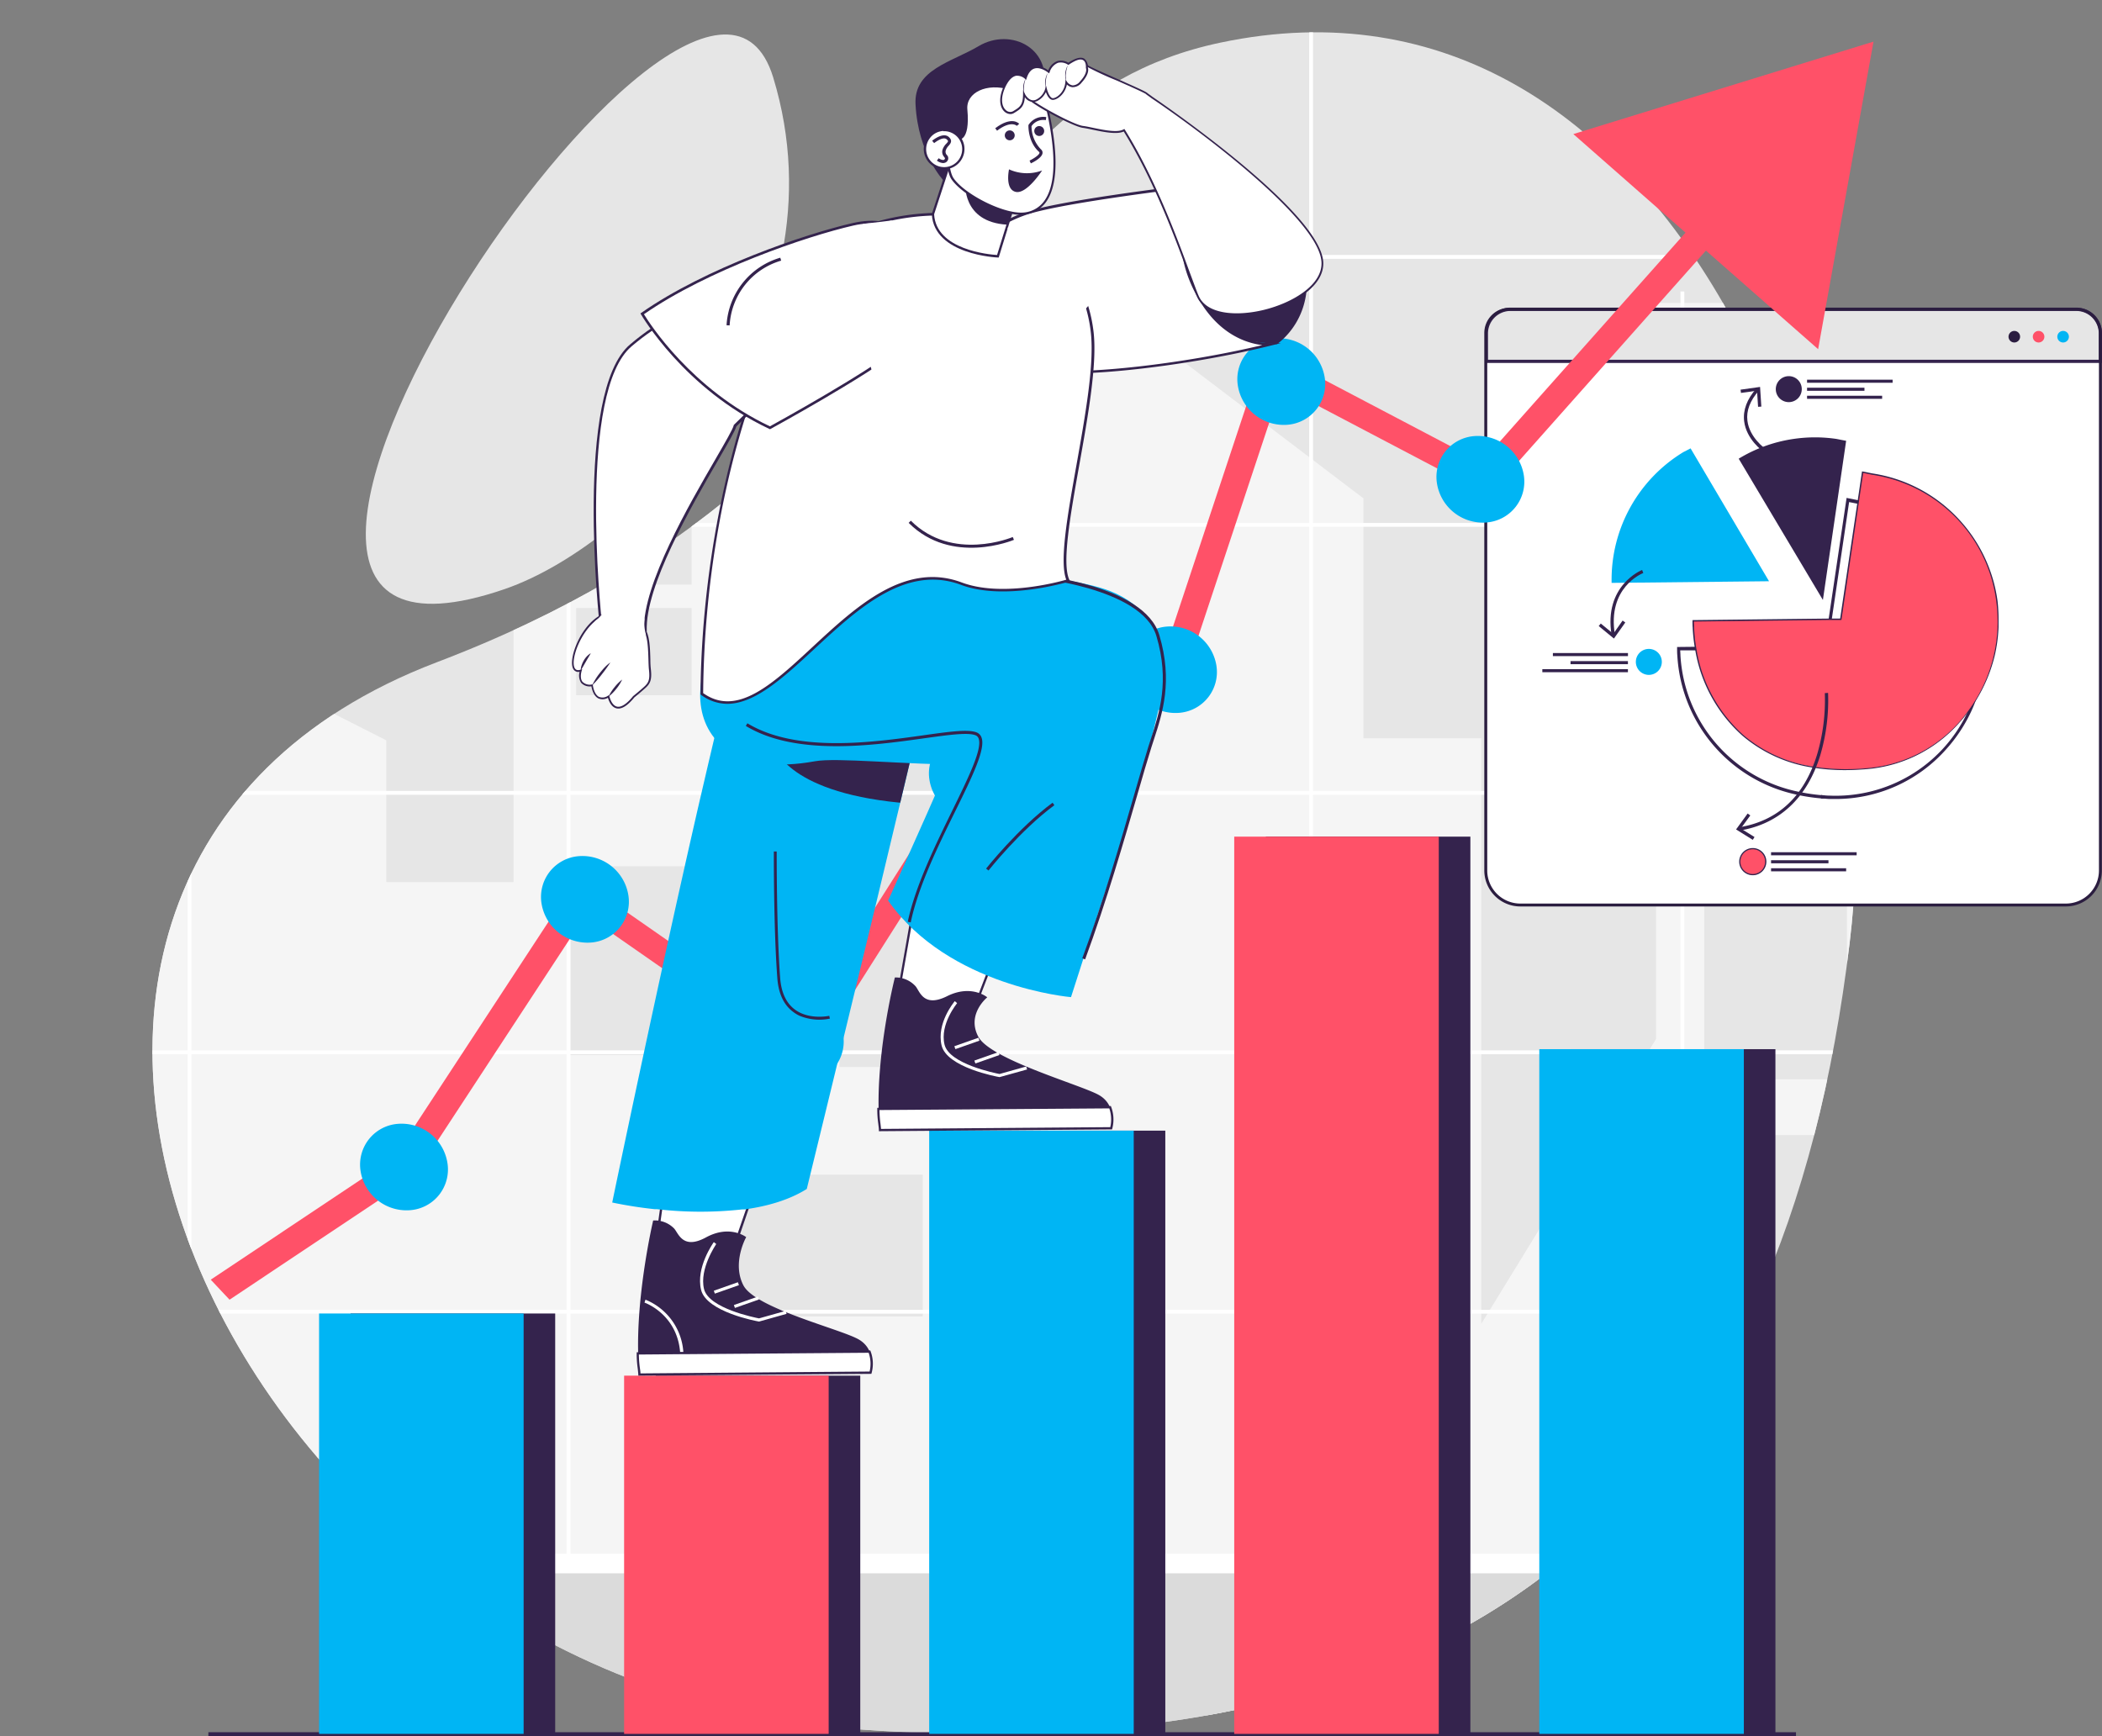<svg xmlns="http://www.w3.org/2000/svg" xmlns:xlink="http://www.w3.org/1999/xlink" viewBox="0 0 559.96 462.54"><rect x="0" y="0" width="559.96" height="462.54" fill="#808080" stroke="none"/><defs><style>.cls-1{fill:none;}.cls-2{fill:#e6e6e6;}.cls-3{clip-path:url(#clip-path);}.cls-4{fill:#f5f5f5;}.cls-5{fill:#fff;}.cls-6{fill:#dbdbdb;}.cls-7{fill:#34234d;}.cls-8{fill:#2b1d40;}.cls-9{fill:#ff5168;}.cls-10{fill:#00b5f4;}</style><clipPath id="clip-path" transform="translate(40.61 8.61)"><path class="cls-1" d="M284.45,2.76c-81.12,17.14-69,111.9-208.71,165.08-149.69,57-59,272,111.29,284.24,169.52,12.19,247.7-64.25,265.1-209.51C465.21,133.34,405-22.7,284.45,2.76Z"/></clipPath></defs><title>Asset 41</title><g id="Layer_2" data-name="Layer 2"><g id="Layer_1-2" data-name="Layer 1"><path class="cls-2" d="M284.45,2.76c-81.12,17.14-69,111.9-208.71,165.08-149.69,57-59,272,111.29,284.24,169.52,12.19,247.7-64.25,265.1-209.51C465.21,133.34,405-22.7,284.45,2.76Z" transform="translate(40.61 8.61)"/><path class="cls-2" d="M93.78,148.36C130.16,135.85,185.31,77.43,165.36,12S-13.64,185.26,93.78,148.36Z" transform="translate(40.61 8.61)"/><g class="cls-3"><path class="cls-4" d="M-40.61,256c0,78.64,60,152.58,182.78,176.05,162.13,31,370.52,33,370.52-121.7,0-58.1,5.83-216.83-27.28-238.25H400.56v196.1L354,344.09v-156H322.59V124.16L234.19,57v89H159.28V30.67c-22.54,2.84-44.08,13.1-63.08,29.26V226.41H62.29V188.64l-100.36-51C-40.86,153.62-40.61,238.59-40.61,256Zm187.46,48.36H205.2v37.77H146.85ZM183,166.68h26.9v109H183Zm-39.36-78.5H112.87V64.93h30.75Zm0,29.48H112.87V94.42h30.75Zm0,29.49H112.87V123.9h30.75Zm0,29.48H112.87V153.39h30.75Zm307.76-38.15h-38V83.1h38Zm0,70.24h-38V153.34h38Zm0,70.24h-38V223.58h38Zm0,70.24h-38V293.82h38Zm-340.09-127h43.93V272.5H111.29Z" transform="translate(40.61 8.61)"/><rect class="cls-5" x="447.67" y="77.66" width="1.02" height="340.96"/><rect class="cls-5" x="348.76" width="1.02" height="418.62"/><rect class="cls-5" x="249.85" width="1.02" height="418.62"/><rect class="cls-5" x="150.95" width="1.02" height="418.62"/><rect class="cls-5" x="49.98" y="77.54" width="1.02" height="341.08"/><rect class="cls-6" x="12.55" y="419.17" width="479.59" height="43.38"/><rect class="cls-5" x="12.55" y="413.97" width="479.59" height="5.16"/><rect class="cls-5" x="12.55" y="348.98" width="479.59" height="1.02"/><rect class="cls-5" x="12.55" y="279.85" width="479.59" height="1.02"/><rect class="cls-5" x="12.55" y="210.73" width="479.59" height="1.02"/><rect class="cls-5" x="12.55" y="139.33" width="479.59" height="1.02"/><rect class="cls-5" x="12.55" y="67.93" width="479.59" height="1.02"/></g><path class="cls-5" d="M402.12,82.39h151.1a6.32,6.32,0,0,1,6.32,6.32V231.92a9.2,9.2,0,0,1-9.2,9.2H405a9.2,9.2,0,0,1-9.2-9.2V88.71A6.32,6.32,0,0,1,402.12,82.39Z"/><path class="cls-2" d="M512.51,73.78H361.78a6.41,6.41,0,0,0-6.41,6.41v7.47H518.92V80.19A6.41,6.41,0,0,0,512.51,73.78Z" transform="translate(40.61 8.61)"/><path class="cls-7" d="M519.35,88.09H354.94v-7.9a6.85,6.85,0,0,1,6.84-6.84H512.51a6.85,6.85,0,0,1,6.84,6.84Zm-163.56-.85h162.7v-7a6,6,0,0,0-6-6H361.78a6,6,0,0,0-6,6Z" transform="translate(40.61 8.61)"/><path class="cls-8" d="M496,79.56a1.54,1.54,0,1,0,1.53,1.54A1.53,1.53,0,0,0,496,79.56Z" transform="translate(40.61 8.61)"/><path class="cls-9" d="M502.5,79.56A1.54,1.54,0,1,0,504,81.1,1.54,1.54,0,0,0,502.5,79.56Z" transform="translate(40.61 8.61)"/><path class="cls-10" d="M509,79.56a1.54,1.54,0,1,0,1.53,1.54A1.53,1.53,0,0,0,509,79.56Z" transform="translate(40.61 8.61)"/><path class="cls-8" d="M512.6,73.4H361.51a6.71,6.71,0,0,0-6.71,6.7V223.31a9.6,9.6,0,0,0,9.59,9.59H509.72a9.6,9.6,0,0,0,9.59-9.59V80.1A6.71,6.71,0,0,0,512.6,73.4Zm5.94,149.91a8.83,8.83,0,0,1-8.82,8.82H364.39a8.83,8.83,0,0,1-8.81-8.82V80.1a5.94,5.94,0,0,1,5.93-5.94H512.6a5.94,5.94,0,0,1,5.94,5.94Z" transform="translate(40.61 8.61)"/><path class="cls-7" d="M445.22,204.17l-.67-.06h-.06l.09-.87.71.07Z" transform="translate(40.61 8.61)"/><path class="cls-7" d="M487.91,158.83c0-.18-.05-.36-.08-.5s0-.33-.06-.49l0-.14A40,40,0,0,0,456.63,125l-.32-.06c-.52-.11-1-.18-1.63-.29h-.06l-.16,0h-.15l-3-.6-4.77,32.21,0,.15,0,.16-1,6.75-34.32.4h-.33l-4.73.05v.44c0,.67,0,1.27.06,1.82A40.17,40.17,0,0,0,438,203.11l.9.2h0a48.32,48.32,0,0,0,5.56.79h0l.72.07c.39,0,.87.07,1.56.1.46,0,1,0,1.56,0a39.31,39.31,0,0,0,29.52-13.23,40.67,40.67,0,0,0,6.47-9.65c.48-1,.92-2,1.31-3.07l.3-.79.15-.46a39.18,39.18,0,0,0,2.13-11.22c0-.14,0-.29,0-.43,0-.54,0-1.09,0-1.64A42.64,42.64,0,0,0,487.91,158.83Zm-.56,7a39.5,39.5,0,0,1-3.61,14.86c-.07.14-.14.29-.21.42a3,3,0,0,1-.21.44,2,2,0,0,1-.14.29,38.82,38.82,0,0,1-36.36,21.53c-.76,0-1.27-.07-1.68-.1H445l-.4-.05-.28,0h0a48.22,48.22,0,0,1-4.8-.68h0c-.31-.05-.6-.11-.9-.18A39.35,39.35,0,0,1,407.05,166c0-.42-.05-.86-.06-1.34l4,0h.32l34.93-.4,1.13-7.63,0-.16,0-.15,4.61-31.16,2.13.42h.06l.09,0,.16,0,.71.12.94.17,1.09.24a39.14,39.14,0,0,1,29.65,31.76l0,.15c0,.15.05.29.07.47s0,.33.07.49a37,37,0,0,1,.34,4.87c0,.47,0,.94,0,1.4C487.37,165.42,487.36,165.62,487.35,165.84Z" transform="translate(40.61 8.61)"/><path class="cls-7" d="M445.22,204.17l-.67-.06h-.06l.09-.87.71.07Z" transform="translate(40.61 8.61)"/><path class="cls-10" d="M388.71,146.19v.5l41.94-.44-20.9-35.4-1.93,1A39.76,39.76,0,0,0,388.71,146.19Z" transform="translate(40.61 8.61)"/><path class="cls-9" d="M491.36,151.5a39.55,39.55,0,0,0-33.17-33.81l-2.62-.51-.72,4.82-.35,2.36,0,.29-.13.87-4.57,30.83-2.35,0h-.88l-36.09.41c0,.61,0,1.21.06,1.81a41.5,41.5,0,0,0,.53,5.09c0,.28.09.58.15.87,2.47,13.49,11.54,27.89,31.08,31.18.29.06.59.1.89.14a58.66,58.66,0,0,0,14.78.18,37,37,0,0,0,25.25-14.49,5.07,5.07,0,0,0,.35-.46,37.81,37.81,0,0,0,2.41-3.57A41.24,41.24,0,0,0,490.63,166a39.94,39.94,0,0,0,1-7.53c0-.67.05-1.35,0-2A42.62,42.62,0,0,0,491.36,151.5Z" transform="translate(40.61 8.61)"/><path class="cls-7" d="M491.52,151.49a39.87,39.87,0,0,0-11-22.49,39.36,39.36,0,0,0-22.32-11.47l-2.78-.55-.71,4.8-.35,2.35-.07.5-.13.86-4.56,30.71-2.18,0h-.89l-36.27.41v.16c0,.67,0,1.27.05,1.8a44.53,44.53,0,0,0,.52,5.09c0,.3.1.59.16.88a39.17,39.17,0,0,0,12.63,22.91,37.46,37.46,0,0,0,18.56,8.43l.88.14a53.27,53.27,0,0,0,7.83.55,68.58,68.58,0,0,0,7-.38,36.88,36.88,0,0,0,23.63-12.45c.56-.63,1.1-1.26,1.61-1.93.07-.1.15-.19.23-.29a37.63,37.63,0,0,0,2.23-3.22A40.88,40.88,0,0,0,490.79,166a39.79,39.79,0,0,0,1-7.55c0-.67,0-1.37,0-2.06A42.05,42.05,0,0,0,491.52,151.49Zm0,7a41.17,41.17,0,0,1-1,7.5,40.1,40.1,0,0,1-4.4,11.12,39.16,39.16,0,0,1-2.35,3.61c-.22.3-.45.6-.68.89a36.91,36.91,0,0,1-25.15,14.32,58.33,58.33,0,0,1-14.7-.16l-.89-.14a37.14,37.14,0,0,1-18.48-8.36,39,39,0,0,1-12.51-22.68c-.06-.29-.1-.58-.15-.87a43,43,0,0,1-.52-5.1c0-.5-.05-1-.06-1.63l35.91-.42h.88l2.38,0h.13l4.59-31,.13-.86v-.08l.36-2.38.72-4.86,2.45.5a39.14,39.14,0,0,1,33,33.67,40.53,40.53,0,0,1,.35,4.9C491.56,157.11,491.54,157.8,491.51,158.47Z" transform="translate(40.61 8.61)"/><path class="cls-7" d="M445,151.24l6.19-42.4h0l-2.61-.51a39.24,39.24,0,0,0-11.36,0,38.77,38.77,0,0,0-14.65,5.27Z" transform="translate(40.61 8.61)"/><path class="cls-7" d="M422.87,212.67l-.14-.87c10.32-1.71,17.29-8.23,20.72-19.38a51.15,51.15,0,0,0,2.06-16.36l.87-.06a51.8,51.8,0,0,1-2.1,16.68C440.8,204,433.4,210.92,422.87,212.67Z" transform="translate(40.61 8.61)"/><polygon class="cls-7" points="465.56 216.75 466.27 217.26 463.73 220.74 467.39 223.01 466.93 223.76 462.48 220.99 465.56 216.75"/><path class="cls-7" d="M429.14,111.7c-.18-.13-4.53-3.21-5.12-8.09-.35-2.94.74-5.87,3.26-8.72l.66.58c-2.35,2.65-3.38,5.36-3.05,8,.54,4.49,4.71,7.44,4.75,7.47Z" transform="translate(40.61 8.61)"/><polygon class="cls-7" points="469.21 108.33 468.34 108.39 468.06 104.09 463.79 104.69 463.67 103.82 468.87 103.09 469.21 108.33"/><path class="cls-7" d="M388.72,160.66c-2.2-13.27,8-17.37,8.12-17.41l.31.81c-.39.15-9.65,3.9-7.56,16.46Z" transform="translate(40.61 8.61)"/><polygon class="cls-7" points="425.89 166.8 426.44 166.13 429.77 168.86 432.25 165.34 432.97 165.85 429.94 170.13 425.89 166.8"/><rect class="cls-7" x="481.39" y="101.16" width="22.79" height="0.82"/><rect class="cls-7" x="481.39" y="103.3" width="15.29" height="0.82"/><rect class="cls-7" x="481.39" y="105.44" width="20" height="0.82"/><path class="cls-7" d="M439.37,95.07a3.46,3.46,0,1,1-3.46-3.46A3.45,3.45,0,0,1,439.37,95.07Z" transform="translate(40.61 8.61)"/><rect class="cls-7" x="471.8" y="227.06" width="22.8" height="0.82"/><rect class="cls-7" x="471.8" y="229.19" width="15.29" height="0.82"/><rect class="cls-7" x="471.8" y="231.33" width="20" height="0.82"/><path class="cls-9" d="M429.78,221a3.46,3.46,0,1,1-3.46-3.45A3.46,3.46,0,0,1,429.78,221Z" transform="translate(40.61 8.61)"/><path class="cls-7" d="M426.32,217.34a3.62,3.62,0,1,0,3.62,3.62A3.62,3.62,0,0,0,426.32,217.34Zm0,6.92a3.3,3.3,0,1,1,3.29-3.3A3.3,3.3,0,0,1,426.32,224.26Z" transform="translate(40.61 8.61)"/><rect class="cls-7" x="370.27" y="169.66" width="22.8" height="0.82" transform="translate(803.94 348.76) rotate(180)"/><rect class="cls-7" x="377.78" y="167.52" width="15.29" height="0.82" transform="translate(811.45 344.48) rotate(180)"/><rect class="cls-7" x="373.06" y="165.39" width="20" height="0.82" transform="translate(806.74 340.2) rotate(180)"/><path class="cls-10" d="M402.09,167.74a3.46,3.46,0,1,1-3.46-3.46A3.45,3.45,0,0,1,402.09,167.74Z" transform="translate(40.61 8.61)"/><polygon class="cls-9" points="462.46 57.76 459.76 60.79 455.37 65.74 454.45 66.77 416.15 109.87 404.68 122.78 404.68 122.78 404.68 122.78 396.51 131.97 396.03 131.73 394.66 131 382.9 124.82 350.24 107.66 341.31 102.97 319.27 169.39 319.27 169.39 315.43 180.96 311.52 182.93 304.51 186.46 270.29 203.69 263.79 206.97 260.12 212.77 259.25 214.14 256.88 217.88 256.87 217.88 223 271.31 214.6 284.56 214.19 284.28 201.39 275.36 165.41 250.3 163.33 248.85 156.53 244.12 156 243.75 153.39 247.72 151.75 250.22 116.56 303.94 110.3 313.51 109.74 313.88 100.72 319.89 61.15 346.28 56.14 340.95 96.54 314 105 308.36 106.8 305.61 110.54 299.91 111.19 298.9 146.13 245.56 153.81 233.84 155.07 234.72 167.14 243.13 167.14 243.13 204.16 268.9 206.82 270.76 212.22 274.52 212.33 274.59 217.52 266.42 218.65 264.63 250.65 214.15 258.43 201.88 258.68 201.49 266.11 197.75 272.63 194.47 301.03 180.16 309.51 175.89 312.5 166.89 337.04 92.93 386.38 118.86 394.61 123.19 399.55 117.63 401.45 115.49 408.98 107.01 449.01 61.98 454.31 56.01 457.01 52.98 462.46 57.76"/><polygon class="cls-9" points="484.34 93.03 499.09 11.09 419.13 35.72 484.34 93.03"/><path class="cls-10" d="M78.57,301.15a10.88,10.88,0,0,1-9.77,12.66,12.39,12.39,0,0,1-13.34-10.32,10.9,10.9,0,0,1,9.77-12.66A12.38,12.38,0,0,1,78.57,301.15Z" transform="translate(40.61 8.61)"/><path class="cls-10" d="M126.77,229.83A10.91,10.91,0,0,1,117,242.5a12.41,12.41,0,0,1-13.34-10.33,10.9,10.9,0,0,1,9.77-12.66A12.39,12.39,0,0,1,126.77,229.83Z" transform="translate(40.61 8.61)"/><path class="cls-10" d="M184,267.07a10.89,10.89,0,0,1-9.77,12.66,12.39,12.39,0,0,1-13.34-10.32,10.9,10.9,0,0,1,9.77-12.66A12.38,12.38,0,0,1,184,267.07Z" transform="translate(40.61 8.61)"/><path class="cls-10" d="M230.11,196.9a10.89,10.89,0,0,1-9.77,12.66A12.4,12.4,0,0,1,207,199.24a10.91,10.91,0,0,1,9.77-12.67A12.4,12.4,0,0,1,230.11,196.9Z" transform="translate(40.61 8.61)"/><path class="cls-10" d="M283.42,168.64a10.9,10.9,0,0,1-9.77,12.66A12.38,12.38,0,0,1,260.31,171a10.88,10.88,0,0,1,9.77-12.66A12.4,12.4,0,0,1,283.42,168.64Z" transform="translate(40.61 8.61)"/><path class="cls-10" d="M365.31,117.92a10.9,10.9,0,0,1-9.77,12.66,12.39,12.39,0,0,1-13.34-10.32A10.91,10.91,0,0,1,352,107.59,12.41,12.41,0,0,1,365.31,117.92Z" transform="translate(40.61 8.61)"/><path class="cls-10" d="M312.27,91.88a10.91,10.91,0,0,1-9.77,12.67,12.41,12.41,0,0,1-13.34-10.33,10.89,10.89,0,0,1,9.77-12.66A12.4,12.4,0,0,1,312.27,91.88Z" transform="translate(40.61 8.61)"/><rect class="cls-7" x="55.51" y="461.52" width="422.93" height="1.02"/><rect class="cls-7" x="255.94" y="301.24" width="54.49" height="160.72"/><rect class="cls-7" x="337.21" y="222.91" width="54.49" height="239.05"/><rect class="cls-7" x="418.47" y="279.53" width="54.49" height="182.43"/><rect class="cls-7" x="93.41" y="349.96" width="54.49" height="112"/><rect class="cls-7" x="174.68" y="366.52" width="54.49" height="95.44"/><rect class="cls-10" x="247.53" y="301.24" width="54.49" height="160.72"/><rect class="cls-9" x="328.79" y="222.91" width="54.49" height="239.05"/><rect class="cls-10" x="410.06" y="279.53" width="54.49" height="182.43"/><rect class="cls-10" x="85" y="349.96" width="54.49" height="112"/><rect class="cls-9" x="166.26" y="366.52" width="54.49" height="95.44"/><path class="cls-7" d="M299.56,83.07s11.21-7.29,7.08-23.42-16.05-20.24-20.4-19.88-13.73,12.49-13.73,12.49l1.38,21.88A75.78,75.78,0,0,0,280,78.89c2.5,1.62.75.51,4.12,1.82S299.56,83.07,299.56,83.07Z" transform="translate(40.61 8.61)"/><polygon class="cls-5" points="174.7 332.21 194.62 335.02 203.29 309.87 178.34 306.36 174.7 332.21"/><path class="cls-7" d="M137.47,297.4,135.56,311l-.79,5.62-1,7.23,14,2,.83.11,5.66.8,2.28-6.6,3-8.78L163.08,301Zm11.32,28-.83-.12-13.54-1.91.94-6.62.79-5.64,1.84-13,24.29,3.42-3.43,9.93-2.93,8.51-2.12,6.13Z" transform="translate(40.61 8.61)"/><path class="cls-7" d="M158.17,321s-4.33-3.4-10.7.07-7.39-1.33-8.58-2.45a7.11,7.11,0,0,0-5.5-2.05s-5.48,23.26-3.65,41l61.58-.48s1.86-6.2-3.48-9-27.26-8.22-30.4-14.22S158.17,321,158.17,321Z" transform="translate(40.61 8.61)"/><path class="cls-5" d="M140.64,353.16c-.08-11.39-9.46-14.68-9.56-14.71l.26-.78a16.23,16.23,0,0,1,10.12,15.48Z" transform="translate(40.61 8.61)"/><path class="cls-5" d="M129.31,352c-.05,2.21.35,4.15.43,5.63l61.58-.48a9.31,9.31,0,0,0-.29-5.63Z" transform="translate(40.61 8.61)"/><path class="cls-7" d="M191.3,351.38l-.07-.19h-.34l-49.52.39h-.81l-11.07.09H129v.3a27,27,0,0,0,.26,3.9c.08.63.14,1.23.17,1.75l0,.29,62.08-.48.07-.22A9.42,9.42,0,0,0,191.3,351.38ZM130,357.31c0-.47-.09-1-.16-1.5a28.61,28.61,0,0,1-.26-3.53l11-.09h.81l49.4-.38a8.83,8.83,0,0,1,.26,5Z" transform="translate(40.61 8.61)"/><path class="cls-5" d="M161.63,343.49h-.09c-.57-.1-13.95-2.55-15.39-8.45s3.21-12.47,3.4-12.71l.64.5c0,.06-4.57,6.59-3.25,12,1.26,5.15,13.47,7.59,14.65,7.82l7.11-2,.23.79Z" transform="translate(40.61 8.61)"/><rect class="cls-5" x="154.82" y="337.95" width="6.79" height="0.82" transform="translate(-62.64 80.23) rotate(-19.37)"/><rect class="cls-5" x="149.49" y="334.12" width="6.8" height="0.82" transform="translate(-61.78 78.35) rotate(-19.39)"/><path class="cls-10" d="M122.48,311.78a114.32,114.32,0,0,0,11.36,1.78l.3,0,.29,0a101,101,0,0,0,22.71.05l.33,0,.33,0c6-.83,11.8-2.49,16.51-5.44,0,0,7.79-31.86,16.1-66.29h0c3-12.32,6-25,8.79-36.59,2.07-8.67,4-16.77,5.63-23.76.1-.42.2-.84.29-1.26,2.13-9.15,3.75-16.25,4.52-20,4.95-24-40.15-29.5-46.27-20.75-2.6,3.72-8.4,26-14.84,53.4-.92,3.92-1.86,8-2.8,12C134.5,253.75,122.48,311.78,122.48,311.78Z" transform="translate(40.61 8.61)"/><path class="cls-7" d="M172.33,262a9.46,9.46,0,0,1-1.63-1c-2.5-1.84-3.92-4.86-4.23-8.95-1-13.09-.93-33.58-.93-33.79h.76c0,.2-.06,20.66.92,33.73.3,3.86,1.62,6.68,3.94,8.39,3.81,2.82,9.09,1.67,9.14,1.66l.17.74A13.81,13.81,0,0,1,172.33,262Z" transform="translate(40.61 8.61)"/><path class="cls-7" d="M165.54,190s2.7,12.23,33.45,15.24l.22,0c2.07-8.67,4-16.77,5.63-23.76.1-.42.2-.84.29-1.26-2.62-1.23-4.46-2.07-4.63-2.11-.63-.13-10.95-.25-10.95-.25l-17.05,1.88-12.25,1.74Z" transform="translate(40.61 8.61)"/><path class="cls-7" d="M242.92,229.71l-.79-.17c2.07-9.64,7.31-20.33,11.93-29.77,4.3-8.78,8-16.37,6.94-19.08a1.43,1.43,0,0,0-.87-.86c-2.08-.79-7.28-.06-13.87.86-13.52,1.88-33.95,4.73-47.27-3.33l.42-.7c13.08,7.92,33.33,5.09,46.74,3.22,7-1,12-1.68,14.27-.81a2.23,2.23,0,0,1,1.34,1.33c1.2,3-2.4,10.4-7,19.73S245,220.17,242.92,229.71Z" transform="translate(40.61 8.61)"/><path class="cls-10" d="M176.44,194.22c11.61-2.11,70,7.65,87.63-8.85,9.45-8.86,8.63-30.85-10.54-37.07-12.55-4.08-54.59-9.34-90.37,3.9C139.71,160.88,136.6,201.46,176.44,194.22Z" transform="translate(40.61 8.61)"/><polygon class="cls-5" points="238.85 267.48 258.66 270.97 268.2 246.14 243.38 241.76 238.85 267.48"/><path class="cls-7" d="M218.24,262.69l-20.35-3.58,4.64-26.31L228,237.29Zm-19.66-4.07,19.28,3.4,9.31-24.27L203,233.5Z" transform="translate(40.61 8.61)"/><path class="cls-7" d="M222.39,257.11s-4.2-3.55-10.69-.31-7.34-1.57-8.49-2.73a7.12,7.12,0,0,0-5.43-2.25s-5.81,22.89-4,40.66l61.58-.48s1.86-6.2-3.48-9S223.18,273.6,220,267.59,222.39,257.11,222.39,257.11Z" transform="translate(40.61 8.61)"/><path class="cls-7" d="M204.71,288c-.08-11.39-10.37-15.06-10.47-15.09l.26-.77c.11,0,10.94,3.88,11,15.85Z" transform="translate(40.61 8.61)"/><path class="cls-5" d="M193.38,286.85c0,2.21.35,4.15.43,5.63l61.58-.48a9.31,9.31,0,0,0-.29-5.63Z" transform="translate(40.61 8.61)"/><path class="cls-7" d="M193.52,292.78v-.29c0-.52-.1-1.11-.17-1.75a26.92,26.92,0,0,1-.26-3.9v-.29l62.22-.48.07.18a9.55,9.55,0,0,1,.31,5.84l-.07.21Zm.15-5.64a30.37,30.37,0,0,0,.26,3.53c.06.53.12,1,.16,1.5l61.07-.47a9.08,9.08,0,0,0-.26-5Z" transform="translate(40.61 8.61)"/><path class="cls-5" d="M225.7,278.36h-.09c-.57-.1-14-2.55-15.39-8.45s3.32-11.54,3.52-11.78l.62.52c0,.06-4.67,5.64-3.35,11.07,1.26,5.15,13.47,7.59,14.65,7.82l7.11-2,.23.79Z" transform="translate(40.61 8.61)"/><rect class="cls-5" x="218.89" y="272.82" width="6.8" height="0.82" transform="translate(-37.42 97.79) rotate(-19.37)"/><rect class="cls-5" x="213.56" y="268.99" width="6.8" height="0.82" transform="translate(-36.45 95.81) rotate(-19.37)"/><path class="cls-10" d="M268.92,176.2c-2.26,11.33-7.76,30.91-12.67,45.47s-11.55,35.39-11.55,35.39-32.61-2.73-48.72-25.73c0,0,19.54-43.22,24.46-56.23S273,155.91,268.92,176.2Z" transform="translate(40.61 8.61)"/><path class="cls-7" d="M202,237.15l-.79-.17c2.07-9.64,7.31-20.33,11.93-29.77,4.3-8.78,8-16.37,6.94-19.07a1.42,1.42,0,0,0-.87-.87c-2.08-.79-7.28-.06-13.87.86-13.52,1.88-33.95,4.74-47.27-3.33l.42-.7c13.08,7.92,33.33,5.09,46.74,3.22,7-1,12-1.67,14.28-.81a2.24,2.24,0,0,1,1.33,1.33c1.2,3-2.4,10.4-7,19.73S204,227.61,202,237.15Z" transform="translate(40.61 8.61)"/><path class="cls-7" d="M222.72,223.32l-.64-.51c.08-.1,8.63-10.87,17.71-17.55l.48.66C231.29,212.53,222.8,223.21,222.72,223.32Z" transform="translate(40.61 8.61)"/><path class="cls-7" d="M248.46,247l-.76-.28c5.64-15.25,10.41-31.77,13.9-43.84,1.45-5,2.7-9.35,3.75-12.69.21-.67.44-1.36.67-2.07,2.23-6.81,5-15.28,1.43-27.27-3.86-13-33-15.59-33.29-15.61l.07-.81c1.22.1,30,2.69,34,16.18,3.64,12.24.83,20.85-1.43,27.76-.24.71-.46,1.4-.67,2.07-1.05,3.32-2.3,7.65-3.75,12.67C258.89,215.15,254.11,231.69,248.46,247Z" transform="translate(40.61 8.61)"/><path class="cls-5" d="M297.9,83.1c-20.24,5-48.82,8.65-60.79,7.09-12.37-1.61-25.57-15.69-25.45-21.53.13-6.44,10.12-16.88,21.34-20.53,8.67-2.82,35.75-6.28,47.6-7.7a3.73,3.73,0,0,0-1,.57c-3.51,2.9-9.41,14.66-.73,29.7C285.11,81.48,293.6,83.07,297.9,83.1Z" transform="translate(40.61 8.61)"/><path class="cls-7" d="M244.05,90.91a55.43,55.43,0,0,1-7-.37c-12.29-1.6-25.88-15.46-25.75-21.88s9.78-17,21.58-20.86c8.8-2.86,36.26-6.34,47.66-7.71l2.53-.3-2.35,1a3.39,3.39,0,0,0-.9.52c-3.72,3.07-9,14.71-.65,29.26,6.1,10.57,14.35,12.2,18.72,12.23l2.75,0-2.67.66C280.06,87.9,257.68,90.91,244.05,90.91ZM279.14,41c-12.13,1.47-37.65,4.78-46,7.5-11.54,3.76-21,14.13-21.1,20.21-.11,5.47,12.71,19.56,25.15,21.18,11.07,1.45,37.38-1.53,58.47-6.55-4.74-.59-11.71-3.18-17.05-12.42C270.16,56.27,275.29,44.46,279.14,41Z" transform="translate(40.61 8.61)"/><path class="cls-5" d="M250.33,80c1.92,17.57-10.53,57.55-6.42,66.05,0,0-16.8,5.19-28.43.83-28.73-10.78-49.72,43.37-69.12,29.34.42-58.53,21.66-115.64,42.51-124C210.07,43.72,246.84,48.12,250.33,80Z" transform="translate(40.61 8.61)"/><path class="cls-7" d="M153.15,178.91a11.71,11.71,0,0,1-7-2.39l-.15-.11v-.18c.41-56.25,20.77-115.51,42.73-124.32,12-4.84,31.58-6.12,46,2.51,9.22,5.53,14.74,14.37,16,25.57h0c.94,8.59-1.5,22.24-3.85,35.44-2.4,13.48-4.67,26.22-2.6,30.49l.17.36-.38.12c-.17,0-17.06,5.18-28.66.82-14.73-5.52-27.63,6.47-39,17C168.29,171.74,160.57,178.91,153.15,178.91Zm-6.44-2.85c9,6.37,18.37-2.28,29.16-12.31,11.54-10.71,24.6-22.85,39.73-17.17,10.44,3.91,25.31,0,27.84-.74-1.88-4.77.35-17.29,2.71-30.53s4.77-26.75,3.84-35.25c-1.21-11-6.61-19.63-15.64-25.05-14.19-8.5-33.46-7.23-45.36-2.46C169.42,60.41,147.19,114.88,146.71,176.06Z" transform="translate(40.61 8.61)"/><path class="cls-7" d="M229.5,135.22c-.16.07-16.59,6.94-28.05-4.52l.58-.58c11.08,11.08,27,4.42,27.15,4.35Z" transform="translate(40.61 8.61)"/><path class="cls-5" d="M225.66,66.48l0-.81c5.49.29,8.64-4.74,8.67-4.79l.7.42C234.93,61.52,231.64,66.8,225.66,66.48Z" transform="translate(40.61 8.61)"/><path class="cls-5" d="M231.16,40.45l-5.94,19.2s-16.75-.6-17.29-11.21l4.27-13.06Z" transform="translate(40.61 8.61)"/><path class="cls-7" d="M225.44,60h-.23c-.17,0-17-.73-17.58-11.5l0-.11L212,35l19.53,5.23ZM208.23,48.48C208.77,58,223,59.21,225,59.33l5.78-18.67L212.4,35.74Z" transform="translate(40.61 8.61)"/><path class="cls-7" d="M229.69,45.18l-2,6.07c-12.15-.68-11.17-11.22-11.12-11.19C229.16,44.91,229.69,45.18,229.69,45.18Z" transform="translate(40.61 8.61)"/><path class="cls-5" d="M232.61,48.24c-5.38.89-16.47-4.75-19.49-9.3-1.08-1.62-1.58-6.33-1.26-8.7,1-7.44,1.7-14.15,6.84-17a30.82,30.82,0,0,1,10.36-2.67c7.25.25,9,7,10.24,14.13C240.73,32.67,242.11,46.67,232.61,48.24Z" transform="translate(40.61 8.61)"/><path class="cls-7" d="M231.83,48.62c-5.85.3-16.1-5.21-19-9.51-1.19-1.78-1.61-6.64-1.31-8.91l.14-1c1-7.21,1.81-13.44,6.86-16.27a30.66,30.66,0,0,1,10.51-2.71c7.39.26,9.2,7,10.52,14.37,1.75,9.79,1.26,16.7-1.45,20.55a8.08,8.08,0,0,1-5.48,3.37h0A5.41,5.41,0,0,1,231.83,48.62Zm-3.27-37.78a31.77,31.77,0,0,0-9.71,2.64c-4.79,2.67-5.61,8.77-6.56,15.82l-.13,1c-.33,2.43.2,7,1.21,8.5,2.85,4.29,13.83,10,19.2,9.16a7.48,7.48,0,0,0,5.08-3.13c2.62-3.71,3.07-10.47,1.35-20.09-1.28-7.18-3-13.64-9.95-13.88Z" transform="translate(40.61 8.61)"/><path class="cls-7" d="M237.18,16.51c-3.45-6.67-3.33.51-8.82-1.22-6-1.89-11.7.71-11.27,5.29.81,8.82-2.52,8-2.52,8L210.8,39.55s-6.85-7.08-7.52-20.39C202.81,9.89,212.82,8,220.11,3.67,228.73-1.44,240.42,4.36,237.18,16.51Z" transform="translate(40.61 8.61)"/><path class="cls-7" d="M234,34.92l-.34-.74c1-.49,2.55-1.45,2.64-2.06,0-.07,0-.16-.13-.28-2.91-2.61-2.81-6.77-2.81-6.95V24.8l0-.09a4.68,4.68,0,0,1,4.75-2.12l-.12.81A3.79,3.79,0,0,0,234.18,25a8.88,8.88,0,0,0,2.54,6.21,1.11,1.11,0,0,1,.39,1C236.93,33.5,234.49,34.69,234,34.92Z" transform="translate(40.61 8.61)"/><path class="cls-5" d="M216,30.21a5.1,5.1,0,1,1-5.9-4.16A5.11,5.11,0,0,1,216,30.21Z" transform="translate(40.61 8.61)"/><path class="cls-7" d="M211.18,36.48A5.4,5.4,0,0,1,210,25.76a5.41,5.41,0,0,1,6.24,4.4h0a5.41,5.41,0,0,1-4.4,6.25C211.62,36.44,211.4,36.47,211.18,36.48Zm-.5-10.2a3.83,3.83,0,0,0-.58.07,4.74,4.74,0,0,0-3.11,2,4.8,4.8,0,1,0,8.66,2h0a4.81,4.81,0,0,0-5-4Z" transform="translate(40.61 8.61)"/><path class="cls-7" d="M210.7,34.84a3,3,0,0,1-1.73-.66l.5-.64a2.06,2.06,0,0,0,1.24.48.43.43,0,0,0,.32-.2c.15-.21.14-.25-.12-.62a2,2,0,0,1-.41-2,4,4,0,0,1,1-1.55c.52-.58.6-.67.09-1.13-1-.93-3.33,1-3.35,1l-.53-.63c.12-.09,2.88-2.39,4.44-1,1.09,1,.44,1.74,0,2.28a3.25,3.25,0,0,0-.8,1.24,1.25,1.25,0,0,0,.29,1.29,1.19,1.19,0,0,1,.13,1.56,1.25,1.25,0,0,1-.87.54Z" transform="translate(40.61 8.61)"/><path class="cls-7" d="M237,36.81a11.53,11.53,0,0,1-8.81-.3s-1.17,5.31,1.77,6S237,36.81,237,36.81Z" transform="translate(40.61 8.61)"/><path class="cls-7" d="M225,26.21l-.49-.65c4.44-3.35,6.31-1.27,6.39-1.18l-.62.53.31-.26-.3.27S228.74,23.36,225,26.21Z" transform="translate(40.61 8.61)"/><path class="cls-7" d="M234.93,26.5A1.32,1.32,0,1,0,236,25,1.33,1.33,0,0,0,234.93,26.5Z" transform="translate(40.61 8.61)"/><path class="cls-7" d="M227.08,27.68a1.32,1.32,0,1,0,1.08-1.53A1.33,1.33,0,0,0,227.08,27.68Z" transform="translate(40.61 8.61)"/><path class="cls-5" d="M131.28,159.5c-.63-16.41,22.9-50.58,23.91-54.68l7.09-6.95s.75-9.13.18-10.12-8.63-14.84-8.63-14.84-10.38-3.07-26.33,10.45c-15,12.53-8.08,74.57-8,75.06Z" transform="translate(40.61 8.61)"/><path class="cls-7" d="M131.64,159.88l-12.45-1.14,0-.27c-.09-.61-7-62.79,8.12-75.37,15.92-13.5,26.22-10.65,26.66-10.52l.13,0,.07.12c.08.14,8.07,13.85,8.63,14.83s0,8.79-.13,10.33V98l-7.12,7c-.36,1.22-2.14,4.29-4.79,8.88-7.31,12.6-19.54,33.7-19.08,45.61ZM119.8,158.1l11.13,1c-.19-12.17,11.91-33.06,19.18-45.59,2.5-4.33,4.48-7.74,4.74-8.79l0-.1.08-.07,7-6.86c.35-4.4.53-9.23.21-9.79-.53-.94-7.75-13.31-8.56-14.7-1.23-.28-11.21-2-25.88,10.41C113.41,95.58,119.31,153.63,119.8,158.1Z" transform="translate(40.61 8.61)"/><path class="cls-5" d="M207,61.58c-1.91-5.51-8.2-13.22-20.36-10.43S147.67,63,130.47,75a83,83,0,0,0,34,30.36s25-13.65,34.25-21S209.15,67.67,207,61.58Z" transform="translate(40.61 8.61)"/><path class="cls-7" d="M164.52,105.75l-.16-.07c-22.65-10.63-34.08-30.31-34.19-30.5L130,74.9l.26-.18c17.06-11.93,43.6-21,56.32-23.91,11.67-2.67,18.48,4.07,20.77,10.66h0c2.08,6,1.13,15.66-8.4,23.2-9.17,7.25-34,20.86-34.29,21ZM130.93,75.11c1.46,2.39,12.68,20,33.56,29.87,2.13-1.17,25.3-13.94,34-20.86,9.25-7.31,10.18-16.65,8.18-22.42-2.2-6.32-8.75-12.79-20-10.21C174.14,54.37,147.92,63.32,130.93,75.11Z" transform="translate(40.61 8.61)"/><path class="cls-7" d="M152.94,78.05a19.91,19.91,0,0,1,14.31-18l.24.78a19.06,19.06,0,0,0-13.73,17.26Z" transform="translate(40.61 8.61)"/><path class="cls-5" d="M128.22,177s1.85-1.49,3-2.56,1.6-2.06,1.31-4.69.14-8.82-1.6-10.76-6.54-7.07-12.43-2.92-8.78,15.36-4.37,13.95c0,0-1.47,4.35,3,3.94,0,0,.54,5.06,4.36,3C121.5,177,122.86,183.62,128.22,177Z" transform="translate(40.61 8.61)"/><path class="cls-7" d="M124.12,180.17a2.1,2.1,0,0,1-.51-.06c-1.44-.35-2.07-2.09-2.27-2.81a2.78,2.78,0,0,1-2.58.15c-1.3-.69-1.72-2.55-1.82-3.21a3.07,3.07,0,0,1-2.74-.93,3.63,3.63,0,0,1-.4-2.94,1.52,1.52,0,0,1-1.74-.83c-1.21-2.44,1.5-10.26,6.31-13.64,4.11-2.9,8.4-1.91,12.75,2.95,1.33,1.49,1.44,5.21,1.52,8.21,0,1.07.06,2,.14,2.68.31,2.78-.2,3.79-1.39,4.89s-2.79,2.39-3,2.56C126.78,179.17,125.34,180.17,124.12,180.17Zm-2.45-3.59.06.32s.51,2.38,2,2.75c1.13.27,2.62-.69,4.31-2.78l0,0s1.86-1.5,3-2.55,1.52-1.9,1.23-4.48c-.08-.71-.11-1.65-.14-2.73-.08-2.76-.18-6.54-1.4-7.9-1.55-1.73-6.27-7-12.11-2.88-4.55,3.2-7.28,10.78-6.16,13,.29.58.8.74,1.57.49l.46-.15-.15.46s-.61,1.85.21,2.9a2.77,2.77,0,0,0,2.54.72l.24,0,0,.24s.27,2.36,1.61,3.06a2.51,2.51,0,0,0,2.39-.28Z" transform="translate(40.61 8.61)"/><path class="cls-7" d="M121.5,177a11.87,11.87,0,0,0,2.06-2.07,11.47,11.47,0,0,0,1.57-2.48,12,12,0,0,0-2.07,2.08A11.86,11.86,0,0,0,121.5,177Z" transform="translate(40.61 8.61)"/><path class="cls-7" d="M117.13,174a26.49,26.49,0,0,0,2.58-2.94c.8-1,1.56-2.06,2.28-3.17a9.73,9.73,0,0,0-1.5,1.29c-.46.47-.87,1-1.28,1.49A17.07,17.07,0,0,0,117.13,174Z" transform="translate(40.61 8.61)"/><path class="cls-7" d="M114.09,170.05c.49-.79.9-1.56,1.34-2.31.22-.39.44-.76.67-1.14s.46-.76.67-1.18a5.34,5.34,0,0,0-1.89,2,6.45,6.45,0,0,0-.56,1.26A4.24,4.24,0,0,0,114.09,170.05Z" transform="translate(40.61 8.61)"/><path class="cls-5" d="M131.47,160.53a11.47,11.47,0,0,1-.41-3.87c.26-1.51-4.17-5.88-4.17-5.88a29.2,29.2,0,0,0-4.38-.15c-.26.2-2.94,4.64-2.94,4.64a7.51,7.51,0,0,1-1.55,1.51c-1.12.88,3.82,4.33,3.82,4.33s4.63,2.78,5.09,2.5S131.47,160.53,131.47,160.53Z" transform="translate(40.61 8.61)"/><path class="cls-5" d="M248.9,8.82c.24.58,15.92,7,16,7.56.72.52,1.23.89,1.25.92,8.69,5.81,44.63,31.55,45.47,43.8.79,11.61-28.67,19.57-33.17,9.22-2.39-5.5-9.15-27.31-19.66-44.25l-.1.05c-2.29,1.25-8.21-.61-10.83-.93s-13.75-6.39-14.53-7.76Z" transform="translate(40.61 8.61)"/><path class="cls-7" d="M288.92,75.34c-4.85,0-9.13-1.4-10.66-4.92-.54-1.26-1.32-3.36-2.3-6-3.43-9.35-9.17-25-17.22-38-1.81.87-5.37.13-8.24-.47-1.05-.22-1.95-.41-2.64-.5-2.58-.31-13.85-6.35-14.71-7.87l-.12-.21,16-8.87.09.23c.4.36,4.55,2.2,7.9,3.68,6.33,2.8,7.76,3.48,8.07,3.82.9.65,1.16.84,1.24.91,1,.67,44.63,30.29,45.56,44,.44,6.43-7.86,11.43-15.76,13.35A30.76,30.76,0,0,1,288.92,75.34Zm-30-49.59.12.19c8.14,13.12,13.93,28.87,17.38,38.28,1,2.66,1.75,4.76,2.29,6,2.16,5,10.25,5.46,17.32,3.74,7.7-1.87,15.81-6.69,15.39-12.84-.78-11.43-33-35.36-45.36-43.62l-.06-.06h0l-1.2-.86-.09-.1c-.46-.39-4.56-2.2-7.87-3.66a82.59,82.59,0,0,1-8-3.71L233.72,17.5c1.51,1.58,11.62,7.13,14.2,7.45.7.08,1.62.28,2.68.5,2.7.56,6.41,1.33,8,.46Z" transform="translate(40.61 8.61)"/><path class="cls-5" d="M232.65,12.21s-3.18-3.13-5.66,2.32.76,7.79,2.41,6.77,2.78-1.55,2.78-4.85c0,0,1.25,2.58,3.27,1.71a4.88,4.88,0,0,0,2.58-3s.65,2.52,1.77,2.59,3.38-1.62,3.63-4.46c0,0,1.57,2.46,3.92-.1s1.56-3.83,1.56-3.83.42-4.58-4.92-1c0,0-3.42-2.37-5.26,2.15C238.73,10.54,234.37,6.84,232.65,12.21Z" transform="translate(40.61 8.61)"/><path class="cls-7" d="M228.56,21.78a2.41,2.41,0,0,1-1.56-.63c-1.14-1-1.8-3.3-.24-6.73.9-2,2-3.08,3.26-3.31a3.25,3.25,0,0,1,2.51.68,3.82,3.82,0,0,1,2.36-2.63,4.7,4.7,0,0,1,3.74,1,4.15,4.15,0,0,1,2.47-2.51,3.81,3.81,0,0,1,2.89.45c1.9-1.25,3.33-1.62,4.23-1.09a2.61,2.61,0,0,1,.95,2.33c.14.34.5,1.71-1.64,4.05a3,3,0,0,1-2.46,1.23,2.41,2.41,0,0,1-1.47-.72C243.12,16.5,241,18,239.86,18h-.08c-.89-.06-1.48-1.27-1.77-2.09a5,5,0,0,1-2.46,2.46,2.62,2.62,0,0,1-3.15-1.11c-.17,2.58-1.23,3.22-2.64,4.09l-.23.14A1.82,1.82,0,0,1,228.56,21.78Zm1.95-10.21-.4,0c-1.1.21-2.07,1.23-2.9,3-1.45,3.18-.88,5.26.13,6.15a1.63,1.63,0,0,0,1.93.3l.23-.14c1.52-.93,2.43-1.49,2.43-4.49V15.37l.48,1c0,.1,1.18,2.35,2.95,1.59a4.61,4.61,0,0,0,2.44-2.82l.25-.92.24.93c.15.6.77,2.35,1.54,2.4h.05c.94,0,3.08-1.53,3.31-4.25l.06-.72.4.61a2.24,2.24,0,0,0,1.48.95,2.59,2.59,0,0,0,2-1.08c2.16-2.35,1.54-3.53,1.54-3.54l0-.07V9.35s.11-1.43-.71-1.92-2.05,0-3.83,1.17l-.14.1-.14-.1a3.39,3.39,0,0,0-2.61-.48A3.89,3.89,0,0,0,239,10.63l-.13.32-.26-.22S236.69,9.16,235,9.64c-.95.27-1.67,1.16-2.14,2.65l-.12.38-.29-.28A3.17,3.17,0,0,0,230.51,11.57Z" transform="translate(40.61 8.61)"/><path class="cls-7" d="M238,15a9.47,9.47,0,0,1-.05-1.07,9.4,9.4,0,0,1,.05-1.06,9,9,0,0,1,.17-1,7.57,7.57,0,0,1,.33-1,3.82,3.82,0,0,0-.46,1,5.55,5.55,0,0,0-.22,1.06A5.75,5.75,0,0,0,238,15Z" transform="translate(40.61 8.61)"/><path class="cls-7" d="M243.36,13c0-.36,0-.72-.05-1.07s0-.71.05-1.06a7.69,7.69,0,0,1,.18-1.05,7.39,7.39,0,0,1,.32-1,3.82,3.82,0,0,0-.46,1,5.39,5.39,0,0,0-.22,1.06A6,6,0,0,0,243.36,13Z" transform="translate(40.61 8.61)"/><path class="cls-7" d="M232.18,16.45a9.58,9.58,0,0,1-.05-1.07,9.29,9.29,0,0,1,.05-1.06,7.65,7.65,0,0,1,.17-1.05,7.44,7.44,0,0,1,.33-1,3.82,3.82,0,0,0-.46,1A4.76,4.76,0,0,0,232,14.3,5.56,5.56,0,0,0,232.18,16.45Z" transform="translate(40.61 8.61)"/><path class="cls-5" d="M196.86,50.14s-4.87.62-7.15.84-3.07,9-3.07,9l2.25,20,5.25,19.5,16.78-10.25L217.64,69l-6.72-12.27Z" transform="translate(40.61 8.61)"/><polygon class="cls-5" points="268.43 60.9 268.78 59.76 277.51 59.34 292.26 70.02 292.26 78.88 283.63 88.5 268.43 60.9"/></g></g></svg>